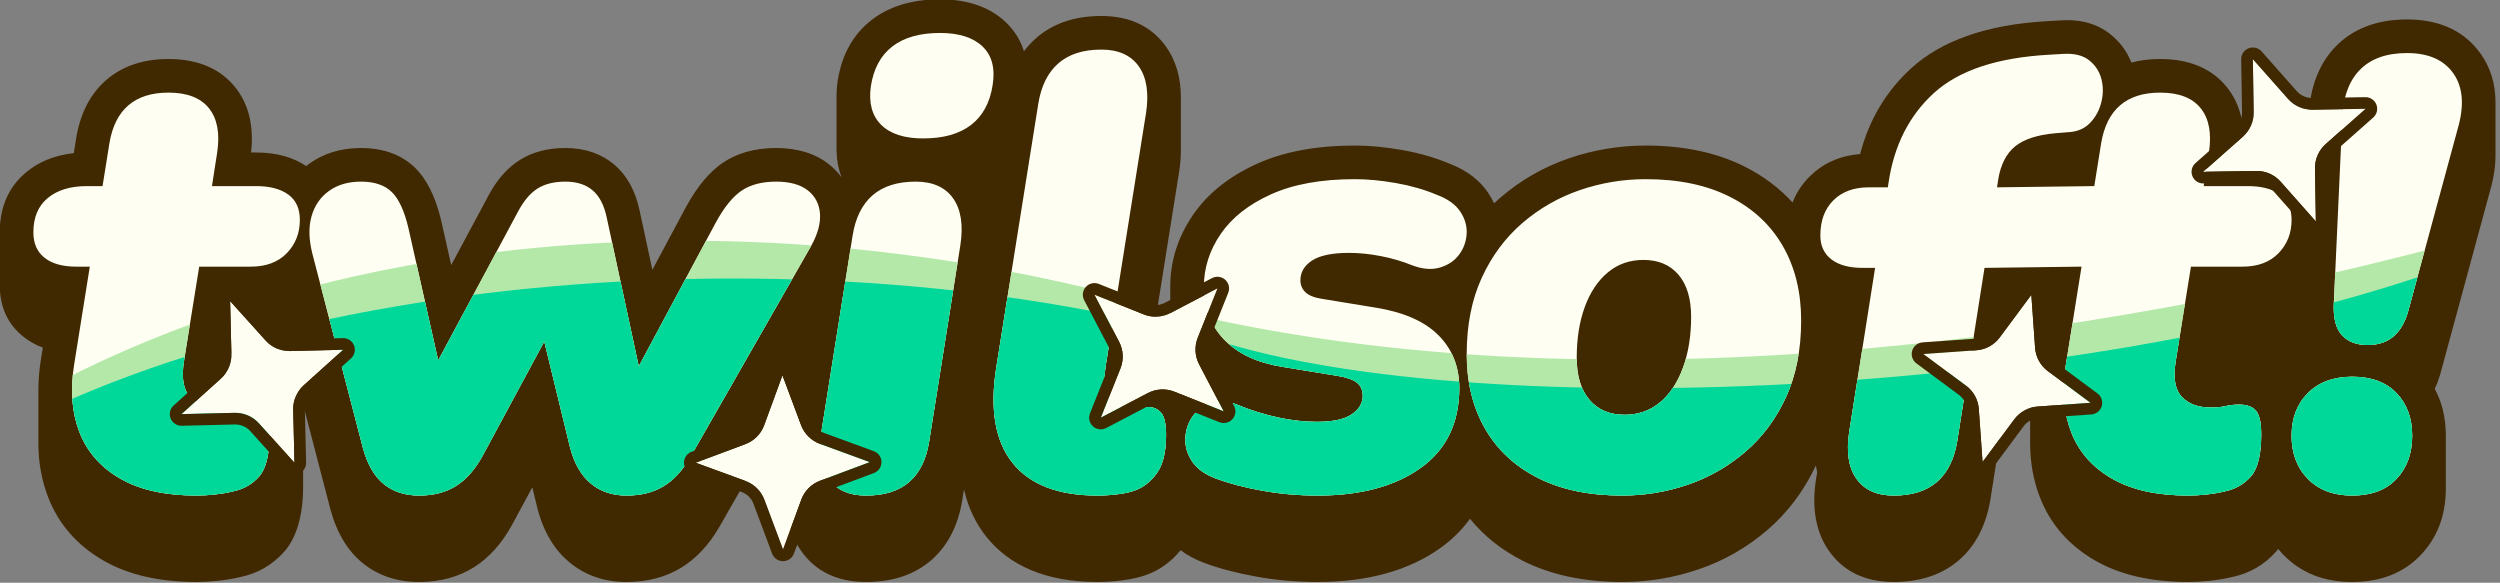 <?xml version="1.0" encoding="UTF-8" standalone="no"?><!DOCTYPE svg PUBLIC "-//W3C//DTD SVG 1.1//EN" "http://www.w3.org/Graphics/SVG/1.1/DTD/svg11.dtd"><svg width="429px" height="100px" version="1.1" xmlns="http://www.w3.org/2000/svg" xmlns:xlink="http://www.w3.org/1999/xlink" xml:space="preserve" xmlns:serif="http://www.serif.com/" style="fill-rule:evenodd;clip-rule:evenodd;stroke-linejoin:round;stroke-miterlimit:2;"><rect width="100%" height="100%" fill="#808080" stroke="none"/><g transform="matrix(1,0,0,1,-307.333,-113.495)"><g transform="matrix(1.648,0,0,1.648,98.775,-466.243)"><path d="M131.01,387.977C130.259,387.698 129.604,387.327 129.04,386.885C127.438,385.631 126.528,383.857 126.528,381.465L126.528,381.442L126.528,375.965L126.528,375.596L126.534,375.596C126.62,373.045 127.603,371.112 129.288,369.712C130.564,368.652 132.199,367.949 134.235,367.732L134.492,366.126L134.494,366.113C134.948,363.41 136.07,361.437 137.65,360.085C139.244,358.721 141.368,357.927 144.096,357.927C147.329,357.927 149.582,359.051 151.034,360.855C152.351,362.492 153.028,364.733 152.695,367.661L153.219,367.661C155.422,367.661 157.142,368.201 158.434,369.073C158.541,368.988 158.652,368.905 158.764,368.823C160.219,367.777 161.999,367.195 164.137,367.195C166.638,367.195 168.49,367.995 169.803,369.283C170.886,370.346 171.88,372.129 172.499,374.783L173.533,379.386L177.463,372.059L177.465,372.055C178.381,370.358 179.491,369.184 180.684,368.437C181.927,367.658 183.495,367.195 185.424,367.195C187.56,367.195 189.24,367.841 190.53,368.937C191.743,369.969 192.697,371.525 193.157,373.729L194.48,379.877L197.988,373.327L197.993,373.317C199.195,371.105 200.51,369.622 201.791,368.749C203.23,367.769 205.073,367.195 207.364,367.195C209.756,367.195 211.555,367.848 212.844,368.868C213.365,369.281 213.81,369.737 214.176,370.239C213.86,369.421 213.681,368.511 213.659,367.504C213.658,367.363 213.658,367.221 213.659,367.079L213.659,361.957C213.65,361.423 213.684,360.862 213.766,360.272L213.769,360.247C214.204,357.406 215.446,355.307 217.323,353.854C219.066,352.505 221.411,351.715 224.427,351.715C227.493,351.715 229.733,352.624 231.267,354.081C232.152,354.922 232.806,355.931 233.172,357.123C233.55,356.617 233.972,356.163 234.433,355.758C236.101,354.294 238.34,353.447 241.226,353.447C244.351,353.447 246.554,354.637 247.993,356.679C248.961,358.053 249.53,359.829 249.512,362.043L249.512,367.294C249.513,367.394 249.513,367.494 249.512,367.595C249.504,368.235 249.448,368.91 249.338,369.623C249.338,369.623 247.209,382.971 245.981,390.671C246.026,390.671 246.071,390.67 246.116,390.67C247.34,390.67 248.377,391.011 249.241,391.661L249.246,391.657C248.699,390.325 248.416,388.857 248.406,387.25C248.406,387.222 248.406,387.194 248.406,387.165L248.406,381.665C248.406,381.648 248.406,381.631 248.406,381.614C248.416,378.953 249.196,376.467 250.774,374.164C252.275,371.974 254.486,370.163 257.475,368.819C260.191,367.597 263.567,366.939 267.621,366.939C269.124,366.939 270.754,367.088 272.509,367.395C274.297,367.708 275.951,368.185 277.47,368.819C279.386,369.552 280.699,370.634 281.532,371.895C281.762,372.244 281.959,372.596 282.123,372.953C282.343,372.746 282.568,372.544 282.797,372.347C284.915,370.529 287.292,369.168 289.929,368.265C292.508,367.382 295.168,366.939 297.908,366.939C301.955,366.939 305.395,367.704 308.248,369.145C310.198,370.13 311.847,371.374 313.202,372.87C313.61,371.826 314.216,370.923 314.994,370.152C316.337,368.821 318.067,368.001 320.237,367.825C321.186,364.205 322.985,361.227 325.586,358.866C328.655,356.079 333.327,354.342 339.703,353.988L341.173,353.902C343.364,353.769 345.032,354.344 346.26,355.317C347.291,356.135 348.03,357.131 348.483,358.298C349.39,358.056 350.39,357.927 351.488,357.927C354.721,357.927 356.974,359.051 358.426,360.855C359.743,362.492 360.42,364.733 360.087,367.661L360.611,367.661C362.916,367.661 364.691,368.251 366.001,369.196C366.243,369.37 366.47,369.556 366.682,369.754C366.829,366.551 366.943,364.045 366.943,364.045C367.056,360.791 368.082,358.356 369.745,356.639C371.478,354.849 373.924,353.808 377.19,353.808C380.789,353.808 383.3,355.149 384.899,357.446C385.856,358.82 386.4,360.483 386.399,362.448L386.399,367.955C386.399,369.081 386.219,370.305 385.837,371.631L380.644,390.753L380.632,390.794C380.474,391.326 380.286,391.818 380.073,392.272C380.827,393.664 381.226,395.286 381.226,397.153C381.226,397.218 381.225,397.283 381.224,397.348L381.224,402.46C381.225,402.524 381.226,402.588 381.226,402.653C381.226,402.718 381.225,402.783 381.224,402.848C381.183,405.597 380.276,407.816 378.634,409.554C376.931,411.358 374.577,412.383 371.478,412.383C368.469,412.383 366.124,411.392 364.367,409.602C364.159,409.389 363.961,409.169 363.776,408.942C363.706,409.032 363.636,409.117 363.564,409.199C362.352,410.579 360.814,411.48 358.99,411.861C358.264,412.036 357.491,412.169 356.672,412.256C355.87,412.342 355.112,412.383 354.398,412.383C350.442,412.383 347.236,411.595 344.746,410.168C341.972,408.577 340.063,406.375 338.974,403.598C338.29,401.853 337.936,399.94 337.941,397.855L337.941,392.409C337.941,391.406 338.024,390.364 338.194,389.281L338.301,388.611L336.19,388.638L333.804,403.802L333.801,403.82C333.325,406.649 332.155,408.717 330.503,410.131C328.835,411.558 326.611,412.383 323.756,412.383C320.63,412.383 318.425,411.189 316.985,409.132C315.73,407.339 315.152,404.888 315.645,401.708L315.768,400.93C315.714,400.713 315.666,400.49 315.627,400.261C314.369,402.935 312.68,405.169 310.576,406.976C308.459,408.794 306.081,410.154 303.444,411.058C300.864,411.941 298.205,412.383 295.465,412.383C291.418,412.383 287.978,411.618 285.125,410.177C282.902,409.054 281.069,407.591 279.617,405.799C278.79,406.955 277.752,407.974 276.508,408.861C273.308,411.143 269.075,412.383 263.756,412.383C261.565,412.383 259.433,412.195 257.361,411.822C255.254,411.442 253.426,410.953 251.859,410.364L251.847,410.359C250.929,410.005 250.146,409.571 249.486,409.073C248.421,410.372 247.177,411.22 245.825,411.675C245.226,411.894 244.411,412.09 243.371,412.219C242.488,412.33 241.639,412.383 240.824,412.383C235.432,412.383 231.632,410.655 229.243,407.656C228.16,406.297 227.371,404.662 226.927,402.741L226.761,403.786C226.316,406.602 225.169,408.673 223.53,410.101C221.878,411.541 219.639,412.383 216.734,412.383C213.609,412.383 211.403,411.189 209.963,409.132C209.023,407.79 208.463,406.079 208.448,403.968C208.448,403.911 208.448,403.854 208.448,403.797L208.448,398.467C208.448,398.411 208.448,398.354 208.448,398.298C208.452,397.639 208.509,396.942 208.624,396.206L209.084,393.314L201.46,406.641L201.455,406.65C200.318,408.61 198.953,410.008 197.443,410.919C195.879,411.863 194.002,412.383 191.788,412.383C189.418,412.383 187.443,411.662 185.828,410.319C184.327,409.069 183.169,407.243 182.513,404.717L181.979,402.523L179.893,406.392L179.89,406.398C178.793,408.414 177.449,409.864 175.942,410.823C174.361,411.829 172.453,412.383 170.193,412.383C167.826,412.383 165.872,411.681 164.293,410.394C162.824,409.197 161.645,407.376 160.952,404.8L156.522,387.779C155.414,388.28 154.135,388.547 152.672,388.547C152.672,388.547 150.276,388.547 150.276,388.547L149.931,390.692C149.993,390.684 150.051,390.674 150.106,390.661C150.773,390.502 151.509,390.414 152.314,390.414C154.415,390.414 155.834,391.206 156.759,392.312C157.458,393.147 158.114,394.662 158.114,397.012C158.114,397.056 158.114,397.1 158.113,397.143L158.113,402.512L158.113,402.863L158.11,402.863C158.052,405.922 157.235,407.988 156.172,409.199C154.96,410.579 153.422,411.48 151.598,411.861C150.872,412.036 150.099,412.169 149.28,412.256C148.478,412.342 147.72,412.383 147.006,412.383C143.05,412.383 139.844,411.595 137.354,410.168C134.58,408.577 132.671,406.375 131.582,403.598C130.889,401.83 130.534,399.89 130.55,397.773L130.55,392.529C130.542,391.489 130.625,390.407 130.802,389.281L131.01,387.977Z" style="fill:rgb(64,40,0);"/><path d="M147.006,403.383C143.769,403.383 141.132,402.799 139.095,401.631C137.058,400.463 135.64,398.86 134.841,396.821C134.041,394.782 133.847,392.451 134.259,389.828L135.903,379.547L134.477,379.547C133.071,379.547 131.978,379.242 131.198,378.63C130.418,378.019 130.028,377.131 130.028,375.965C130.028,374.42 130.526,373.233 131.524,372.404C132.522,371.576 133.885,371.161 135.613,371.161L137.231,371.161L137.946,366.692C138.24,364.938 138.9,363.621 139.926,362.744C140.951,361.866 142.341,361.427 144.096,361.427C146.033,361.427 147.437,361.968 148.307,363.049C149.177,364.131 149.464,365.661 149.169,367.641L148.623,371.161L153.219,371.161C154.64,371.161 155.754,371.452 156.562,372.035C157.37,372.617 157.774,373.498 157.774,374.678C157.774,376.057 157.32,377.213 156.414,378.147C155.507,379.08 154.26,379.547 152.672,379.547L147.295,379.547L145.715,389.357C145.427,391.113 145.636,392.361 146.342,393.103C147.047,393.845 148.047,394.216 149.342,394.216C149.973,394.216 150.499,394.166 150.92,394.065C151.341,393.965 151.806,393.914 152.314,393.914C153.129,393.914 153.716,394.129 154.075,394.558C154.434,394.987 154.614,395.805 154.614,397.012C154.614,399.117 154.256,400.576 153.542,401.389C152.828,402.203 151.915,402.724 150.805,402.952C150.211,403.096 149.579,403.204 148.908,403.276C148.237,403.347 147.603,403.383 147.006,403.383ZM193.064,389.933L201.068,374.988C201.937,373.388 202.835,372.273 203.762,371.642C204.688,371.011 205.889,370.695 207.364,370.695C208.797,370.695 209.899,371.001 210.672,371.612C211.444,372.224 211.865,373.035 211.935,374.047C212.005,375.058 211.696,376.176 211.009,377.398L198.427,399.394C197.628,400.772 196.697,401.782 195.635,402.422C194.573,403.063 193.291,403.383 191.788,403.383C190.313,403.383 189.072,402.965 188.067,402.128C187.062,401.292 186.342,400.037 185.907,398.363L183.225,387.339L176.815,399.225C176.042,400.646 175.125,401.694 174.063,402.37C173.001,403.045 171.711,403.383 170.193,403.383C168.718,403.383 167.488,402.982 166.504,402.181C165.52,401.379 164.797,400.12 164.335,398.404L159.099,378.283C158.707,376.765 158.669,375.444 158.986,374.32C159.302,373.196 159.909,372.311 160.808,371.665C161.707,371.018 162.816,370.695 164.137,370.695C165.542,370.695 166.614,371.057 167.352,371.781C168.089,372.505 168.668,373.766 169.087,375.564L172.179,389.317L180.545,373.717C181.123,372.646 181.789,371.874 182.542,371.403C183.295,370.931 184.255,370.695 185.424,370.695C186.604,370.695 187.55,370.998 188.263,371.604C188.975,372.209 189.465,373.16 189.733,374.456L193.064,389.933ZM216.734,403.383C214.952,403.383 213.651,402.797 212.829,401.624C212.008,400.452 211.759,398.827 212.081,396.749L215.326,376.338C215.621,374.471 216.316,373.064 217.411,372.116C218.506,371.169 220.001,370.695 221.895,370.695C223.678,370.695 224.98,371.278 225.801,372.442C226.622,373.607 226.871,375.236 226.549,377.329L223.304,397.739C223.009,399.607 222.318,401.015 221.231,401.962C220.144,402.91 218.645,403.383 216.734,403.383ZM222.674,366.196C220.706,366.196 219.248,365.722 218.298,364.773C217.349,363.824 216.993,362.491 217.229,360.775C217.509,358.943 218.255,357.559 219.466,356.621C220.677,355.684 222.331,355.215 224.427,355.215C226.395,355.215 227.871,355.683 228.856,356.618C229.84,357.554 230.192,358.893 229.912,360.636C229.633,362.468 228.885,363.853 227.668,364.79C226.451,365.728 224.786,366.196 222.674,366.196ZM240.824,403.383C236.738,403.383 233.79,402.247 231.98,399.975C230.17,397.703 229.604,394.408 230.283,390.089L234.657,362.632C234.952,360.764 235.647,359.35 236.742,358.389C237.837,357.428 239.332,356.947 241.226,356.947C243.009,356.947 244.311,357.53 245.132,358.695C245.953,359.86 246.202,361.489 245.88,363.581L241.675,389.944C241.459,391.386 241.605,392.475 242.115,393.214C242.625,393.952 243.379,394.321 244.378,394.321C244.738,394.321 245.047,394.296 245.305,394.246C245.563,394.195 245.834,394.17 246.116,394.17C246.68,394.17 247.13,394.374 247.468,394.782C247.806,395.189 247.974,395.956 247.974,397.081C247.974,398.864 247.643,400.202 246.981,401.095C246.319,401.988 245.544,402.582 244.655,402.876C244.244,403.032 243.672,403.155 242.938,403.246C242.205,403.338 241.5,403.383 240.824,403.383ZM263.756,403.383C261.778,403.383 259.853,403.215 257.982,402.877C256.11,402.54 254.484,402.112 253.104,401.592C251.966,401.154 251.148,400.551 250.651,399.782C250.154,399.014 249.931,398.204 249.981,397.354C250.032,396.503 250.293,395.752 250.764,395.1C251.236,394.447 251.883,393.989 252.706,393.725C253.529,393.461 254.475,393.548 255.543,393.986C256.881,394.533 258.249,394.956 259.647,395.257C261.045,395.557 262.387,395.707 263.675,395.707C265.353,395.707 266.568,395.443 267.322,394.914C268.075,394.386 268.452,393.748 268.452,393.001C268.452,392.421 268.255,391.969 267.862,391.645C267.469,391.322 266.792,391.081 265.831,390.922L260.148,389.992C257.501,389.578 255.466,388.636 254.042,387.168C252.618,385.699 251.906,383.865 251.906,381.665C251.906,379.691 252.491,377.85 253.661,376.143C254.831,374.436 256.581,373.058 258.91,372.011C261.24,370.963 264.143,370.439 267.621,370.439C268.939,370.439 270.367,370.574 271.906,370.843C273.445,371.112 274.868,371.521 276.176,372.071C277.31,372.498 278.121,373.082 278.611,373.823C279.1,374.565 279.319,375.339 279.267,376.147C279.215,376.954 278.949,377.677 278.47,378.314C277.99,378.951 277.329,379.394 276.484,379.642C275.64,379.891 274.684,379.816 273.616,379.416C272.631,379.01 271.553,378.691 270.382,378.46C269.211,378.23 268.095,378.114 267.033,378.114C265.269,378.114 263.982,378.38 263.172,378.91C262.363,379.441 261.958,380.128 261.958,380.972C261.958,381.44 262.121,381.843 262.449,382.18C262.776,382.517 263.323,382.751 264.09,382.882L269.774,383.812C272.715,384.285 274.905,385.248 276.345,386.701C277.784,388.154 278.504,389.98 278.504,392.18C278.504,395.82 277.161,398.597 274.476,400.511C271.791,402.426 268.218,403.383 263.756,403.383ZM295.465,403.383C292.039,403.383 289.119,402.773 286.703,401.553C284.288,400.332 282.446,398.615 281.177,396.4C279.909,394.185 279.274,391.607 279.274,388.667C279.274,385.633 279.797,382.979 280.843,380.704C281.888,378.429 283.3,376.528 285.077,375.002C286.855,373.476 288.85,372.334 291.063,371.576C293.276,370.818 295.558,370.439 297.908,370.439C301.334,370.439 304.255,371.049 306.67,372.269C309.086,373.489 310.928,375.203 312.196,377.41C313.465,379.618 314.099,382.199 314.099,385.155C314.099,388.189 313.576,390.844 312.53,393.119C311.484,395.394 310.073,397.294 308.296,398.82C306.519,400.346 304.524,401.488 302.31,402.246C300.097,403.004 297.815,403.383 295.465,403.383ZM295.698,394.973C297.143,394.973 298.381,394.541 299.411,393.677C300.442,392.813 301.238,391.605 301.8,390.053C302.362,388.5 302.643,386.742 302.643,384.776C302.643,382.886 302.206,381.425 301.33,380.394C300.455,379.364 299.237,378.848 297.675,378.848C296.245,378.848 295.011,379.28 293.973,380.145C292.934,381.009 292.134,382.207 291.573,383.737C291.011,385.268 290.73,387.037 290.73,389.045C290.73,390.936 291.175,392.397 292.064,393.427C292.953,394.458 294.164,394.973 295.698,394.973ZM343.295,379.547L333.192,379.675L330.349,397.739C329.717,401.502 327.519,403.383 323.756,403.383C321.974,403.383 320.673,402.797 319.852,401.624C319.031,400.452 318.781,398.827 319.103,396.749L321.8,379.675L320.502,379.675C319.097,379.675 318.012,379.38 317.247,378.79C316.482,378.2 316.099,377.371 316.099,376.303C316.099,374.758 316.552,373.536 317.459,372.637C318.365,371.739 319.591,371.289 321.136,371.289L323.126,371.289L323.197,370.815C323.768,366.928 325.348,363.809 327.938,361.457C330.528,359.106 334.519,357.781 339.909,357.482L341.385,357.395C342.539,357.325 343.438,357.547 344.085,358.059C344.731,358.572 345.156,359.218 345.36,359.999C345.563,360.779 345.563,361.584 345.36,362.413C345.156,363.242 344.777,363.951 344.221,364.541C343.666,365.131 342.959,365.461 342.101,365.531L340.537,365.659C338.673,365.83 337.287,366.284 336.38,367.022C335.474,367.76 334.89,368.887 334.63,370.401L334.493,371.289L344.623,371.161L345.338,366.692C345.632,364.938 346.292,363.621 347.318,362.744C348.343,361.866 349.733,361.427 351.488,361.427C353.425,361.427 354.829,361.968 355.699,363.049C356.569,364.131 356.856,365.661 356.561,367.641L356.015,371.161L360.611,371.161C362.032,371.161 363.146,371.452 363.954,372.035C364.762,372.617 365.166,373.498 365.166,374.678C365.166,376.057 364.712,377.213 363.806,378.147C362.899,379.08 361.652,379.547 360.064,379.547L354.687,379.547L353.107,389.357C352.819,391.113 353.028,392.361 353.734,393.103C354.439,393.845 355.439,394.216 356.734,394.216C357.365,394.216 357.891,394.166 358.312,394.065C358.733,393.965 359.198,393.914 359.706,393.914C360.521,393.914 361.108,394.129 361.467,394.558C361.826,394.987 362.006,395.805 362.006,397.012C362.006,399.117 361.648,400.576 360.934,401.389C360.22,402.203 359.307,402.724 358.197,402.952C357.603,403.096 356.971,403.204 356.3,403.276C355.629,403.347 354.995,403.383 354.398,403.383C351.161,403.383 348.524,402.799 346.487,401.631C344.45,400.463 343.032,398.86 342.233,396.821C341.433,394.782 341.239,392.451 341.651,389.828L343.295,379.547ZM373.073,387.708C371.935,387.708 371.05,387.372 370.419,386.7C369.788,386.028 369.502,384.941 369.56,383.438L370.441,364.187C370.514,361.955 371.12,360.25 372.26,359.073C373.399,357.897 375.042,357.308 377.19,357.308C379.422,357.308 381.035,358.021 382.027,359.446C383.019,360.871 383.165,362.785 382.466,365.188L377.278,384.295C376.944,385.417 376.433,386.267 375.746,386.843C375.058,387.42 374.167,387.708 373.073,387.708ZM371.478,403.383C369.536,403.383 367.999,402.806 366.866,401.651C365.732,400.496 365.166,398.997 365.166,397.153C365.166,395.325 365.732,393.843 366.866,392.71C367.999,391.576 369.536,391.009 371.478,391.009C373.462,391.009 374.999,391.576 376.09,392.71C377.18,393.843 377.726,395.325 377.726,397.153C377.726,398.997 377.18,400.496 376.09,401.651C374.999,402.806 373.462,403.383 371.478,403.383Z" style="fill:rgb(254,255,242);"/><clipPath id="_clip1"><path d="M147.006,403.383C143.769,403.383 141.132,402.799 139.095,401.631C137.058,400.463 135.64,398.86 134.841,396.821C134.041,394.782 133.847,392.451 134.259,389.828L135.903,379.547L134.477,379.547C133.071,379.547 131.978,379.242 131.198,378.63C130.418,378.019 130.028,377.131 130.028,375.965C130.028,374.42 130.526,373.233 131.524,372.404C132.522,371.576 133.885,371.161 135.613,371.161L137.231,371.161L137.946,366.692C138.24,364.938 138.9,363.621 139.926,362.744C140.951,361.866 142.341,361.427 144.096,361.427C146.033,361.427 147.437,361.968 148.307,363.049C149.177,364.131 149.464,365.661 149.169,367.641L148.623,371.161L153.219,371.161C154.64,371.161 155.754,371.452 156.562,372.035C157.37,372.617 157.774,373.498 157.774,374.678C157.774,376.057 157.32,377.213 156.414,378.147C155.507,379.08 154.26,379.547 152.672,379.547L147.295,379.547L145.715,389.357C145.427,391.113 145.636,392.361 146.342,393.103C147.047,393.845 148.047,394.216 149.342,394.216C149.973,394.216 150.499,394.166 150.92,394.065C151.341,393.965 151.806,393.914 152.314,393.914C153.129,393.914 153.716,394.129 154.075,394.558C154.434,394.987 154.614,395.805 154.614,397.012C154.614,399.117 154.256,400.576 153.542,401.389C152.828,402.203 151.915,402.724 150.805,402.952C150.211,403.096 149.579,403.204 148.908,403.276C148.237,403.347 147.603,403.383 147.006,403.383ZM193.064,389.933L201.068,374.988C201.937,373.388 202.835,372.273 203.762,371.642C204.688,371.011 205.889,370.695 207.364,370.695C208.797,370.695 209.899,371.001 210.672,371.612C211.444,372.224 211.865,373.035 211.935,374.047C212.005,375.058 211.696,376.176 211.009,377.398L198.427,399.394C197.628,400.772 196.697,401.782 195.635,402.422C194.573,403.063 193.291,403.383 191.788,403.383C190.313,403.383 189.072,402.965 188.067,402.128C187.062,401.292 186.342,400.037 185.907,398.363L183.225,387.339L176.815,399.225C176.042,400.646 175.125,401.694 174.063,402.37C173.001,403.045 171.711,403.383 170.193,403.383C168.718,403.383 167.488,402.982 166.504,402.181C165.52,401.379 164.797,400.12 164.335,398.404L159.099,378.283C158.707,376.765 158.669,375.444 158.986,374.32C159.302,373.196 159.909,372.311 160.808,371.665C161.707,371.018 162.816,370.695 164.137,370.695C165.542,370.695 166.614,371.057 167.352,371.781C168.089,372.505 168.668,373.766 169.087,375.564L172.179,389.317L180.545,373.717C181.123,372.646 181.789,371.874 182.542,371.403C183.295,370.931 184.255,370.695 185.424,370.695C186.604,370.695 187.55,370.998 188.263,371.604C188.975,372.209 189.465,373.16 189.733,374.456L193.064,389.933ZM216.734,403.383C214.952,403.383 213.651,402.797 212.829,401.624C212.008,400.452 211.759,398.827 212.081,396.749L215.326,376.338C215.621,374.471 216.316,373.064 217.411,372.116C218.506,371.169 220.001,370.695 221.895,370.695C223.678,370.695 224.98,371.278 225.801,372.442C226.622,373.607 226.871,375.236 226.549,377.329L223.304,397.739C223.009,399.607 222.318,401.015 221.231,401.962C220.144,402.91 218.645,403.383 216.734,403.383ZM222.674,366.196C220.706,366.196 219.248,365.722 218.298,364.773C217.349,363.824 216.993,362.491 217.229,360.775C217.509,358.943 218.255,357.559 219.466,356.621C220.677,355.684 222.331,355.215 224.427,355.215C226.395,355.215 227.871,355.683 228.856,356.618C229.84,357.554 230.192,358.893 229.912,360.636C229.633,362.468 228.885,363.853 227.668,364.79C226.451,365.728 224.786,366.196 222.674,366.196ZM240.824,403.383C236.738,403.383 233.79,402.247 231.98,399.975C230.17,397.703 229.604,394.408 230.283,390.089L234.657,362.632C234.952,360.764 235.647,359.35 236.742,358.389C237.837,357.428 239.332,356.947 241.226,356.947C243.009,356.947 244.311,357.53 245.132,358.695C245.953,359.86 246.202,361.489 245.88,363.581L241.675,389.944C241.459,391.386 241.605,392.475 242.115,393.214C242.625,393.952 243.379,394.321 244.378,394.321C244.738,394.321 245.047,394.296 245.305,394.246C245.563,394.195 245.834,394.17 246.116,394.17C246.68,394.17 247.13,394.374 247.468,394.782C247.806,395.189 247.974,395.956 247.974,397.081C247.974,398.864 247.643,400.202 246.981,401.095C246.319,401.988 245.544,402.582 244.655,402.876C244.244,403.032 243.672,403.155 242.938,403.246C242.205,403.338 241.5,403.383 240.824,403.383ZM263.756,403.383C261.778,403.383 259.853,403.215 257.982,402.877C256.11,402.54 254.484,402.112 253.104,401.592C251.966,401.154 251.148,400.551 250.651,399.782C250.154,399.014 249.931,398.204 249.981,397.354C250.032,396.503 250.293,395.752 250.764,395.1C251.236,394.447 251.883,393.989 252.706,393.725C253.529,393.461 254.475,393.548 255.543,393.986C256.881,394.533 258.249,394.956 259.647,395.257C261.045,395.557 262.387,395.707 263.675,395.707C265.353,395.707 266.568,395.443 267.322,394.914C268.075,394.386 268.452,393.748 268.452,393.001C268.452,392.421 268.255,391.969 267.862,391.645C267.469,391.322 266.792,391.081 265.831,390.922L260.148,389.992C257.501,389.578 255.466,388.636 254.042,387.168C252.618,385.699 251.906,383.865 251.906,381.665C251.906,379.691 252.491,377.85 253.661,376.143C254.831,374.436 256.581,373.058 258.91,372.011C261.24,370.963 264.143,370.439 267.621,370.439C268.939,370.439 270.367,370.574 271.906,370.843C273.445,371.112 274.868,371.521 276.176,372.071C277.31,372.498 278.121,373.082 278.611,373.823C279.1,374.565 279.319,375.339 279.267,376.147C279.215,376.954 278.949,377.677 278.47,378.314C277.99,378.951 277.329,379.394 276.484,379.642C275.64,379.891 274.684,379.816 273.616,379.416C272.631,379.01 271.553,378.691 270.382,378.46C269.211,378.23 268.095,378.114 267.033,378.114C265.269,378.114 263.982,378.38 263.172,378.91C262.363,379.441 261.958,380.128 261.958,380.972C261.958,381.44 262.121,381.843 262.449,382.18C262.776,382.517 263.323,382.751 264.09,382.882L269.774,383.812C272.715,384.285 274.905,385.248 276.345,386.701C277.784,388.154 278.504,389.98 278.504,392.18C278.504,395.82 277.161,398.597 274.476,400.511C271.791,402.426 268.218,403.383 263.756,403.383ZM295.465,403.383C292.039,403.383 289.119,402.773 286.703,401.553C284.288,400.332 282.446,398.615 281.177,396.4C279.909,394.185 279.274,391.607 279.274,388.667C279.274,385.633 279.797,382.979 280.843,380.704C281.888,378.429 283.3,376.528 285.077,375.002C286.855,373.476 288.85,372.334 291.063,371.576C293.276,370.818 295.558,370.439 297.908,370.439C301.334,370.439 304.255,371.049 306.67,372.269C309.086,373.489 310.928,375.203 312.196,377.41C313.465,379.618 314.099,382.199 314.099,385.155C314.099,388.189 313.576,390.844 312.53,393.119C311.484,395.394 310.073,397.294 308.296,398.82C306.519,400.346 304.524,401.488 302.31,402.246C300.097,403.004 297.815,403.383 295.465,403.383ZM295.698,394.973C297.143,394.973 298.381,394.541 299.411,393.677C300.442,392.813 301.238,391.605 301.8,390.053C302.362,388.5 302.643,386.742 302.643,384.776C302.643,382.886 302.206,381.425 301.33,380.394C300.455,379.364 299.237,378.848 297.675,378.848C296.245,378.848 295.011,379.28 293.973,380.145C292.934,381.009 292.134,382.207 291.573,383.737C291.011,385.268 290.73,387.037 290.73,389.045C290.73,390.936 291.175,392.397 292.064,393.427C292.953,394.458 294.164,394.973 295.698,394.973ZM343.295,379.547L333.192,379.675L330.349,397.739C329.717,401.502 327.519,403.383 323.756,403.383C321.974,403.383 320.673,402.797 319.852,401.624C319.031,400.452 318.781,398.827 319.103,396.749L321.8,379.675L320.502,379.675C319.097,379.675 318.012,379.38 317.247,378.79C316.482,378.2 316.099,377.371 316.099,376.303C316.099,374.758 316.552,373.536 317.459,372.637C318.365,371.739 319.591,371.289 321.136,371.289L323.126,371.289L323.197,370.815C323.768,366.928 325.348,363.809 327.938,361.457C330.528,359.106 334.519,357.781 339.909,357.482L341.385,357.395C342.539,357.325 343.438,357.547 344.085,358.059C344.731,358.572 345.156,359.218 345.36,359.999C345.563,360.779 345.563,361.584 345.36,362.413C345.156,363.242 344.777,363.951 344.221,364.541C343.666,365.131 342.959,365.461 342.101,365.531L340.537,365.659C338.673,365.83 337.287,366.284 336.38,367.022C335.474,367.76 334.89,368.887 334.63,370.401L334.493,371.289L344.623,371.161L345.338,366.692C345.632,364.938 346.292,363.621 347.318,362.744C348.343,361.866 349.733,361.427 351.488,361.427C353.425,361.427 354.829,361.968 355.699,363.049C356.569,364.131 356.856,365.661 356.561,367.641L356.015,371.161L360.611,371.161C362.032,371.161 363.146,371.452 363.954,372.035C364.762,372.617 365.166,373.498 365.166,374.678C365.166,376.057 364.712,377.213 363.806,378.147C362.899,379.08 361.652,379.547 360.064,379.547L354.687,379.547L353.107,389.357C352.819,391.113 353.028,392.361 353.734,393.103C354.439,393.845 355.439,394.216 356.734,394.216C357.365,394.216 357.891,394.166 358.312,394.065C358.733,393.965 359.198,393.914 359.706,393.914C360.521,393.914 361.108,394.129 361.467,394.558C361.826,394.987 362.006,395.805 362.006,397.012C362.006,399.117 361.648,400.576 360.934,401.389C360.22,402.203 359.307,402.724 358.197,402.952C357.603,403.096 356.971,403.204 356.3,403.276C355.629,403.347 354.995,403.383 354.398,403.383C351.161,403.383 348.524,402.799 346.487,401.631C344.45,400.463 343.032,398.86 342.233,396.821C341.433,394.782 341.239,392.451 341.651,389.828L343.295,379.547ZM373.073,387.708C371.935,387.708 371.05,387.372 370.419,386.7C369.788,386.028 369.502,384.941 369.56,383.438L370.441,364.187C370.514,361.955 371.12,360.25 372.26,359.073C373.399,357.897 375.042,357.308 377.19,357.308C379.422,357.308 381.035,358.021 382.027,359.446C383.019,360.871 383.165,362.785 382.466,365.188L377.278,384.295C376.944,385.417 376.433,386.267 375.746,386.843C375.058,387.42 374.167,387.708 373.073,387.708ZM371.478,403.383C369.536,403.383 367.999,402.806 366.866,401.651C365.732,400.496 365.166,398.997 365.166,397.153C365.166,395.325 365.732,393.843 366.866,392.71C367.999,391.576 369.536,391.009 371.478,391.009C373.462,391.009 374.999,391.576 376.09,392.71C377.18,393.843 377.726,395.325 377.726,397.153C377.726,398.997 377.18,400.496 376.09,401.651C374.999,402.806 373.462,403.383 371.478,403.383Z"/></clipPath><g clip-path="url(#_clip1)"><g transform="matrix(1,0,0,1,0.183,-1.707)"><path d="M387.484,377.244C351.195,387.542 293.065,397.857 244.784,384.812C201.391,373.087 151.654,377.244 117.791,402.429L117.791,417.037L387.484,417.037L387.484,377.244Z" style="fill:rgb(179,232,169);"/></g><path d="M387.484,377.244C349.948,392.934 283.264,396.079 254.51,387.612C211.391,374.915 148.623,379.964 117.791,402.429L117.791,417.037L387.484,417.037L387.484,377.244Z" style="fill:rgb(0,216,154);"/></g><g transform="matrix(0.896,-0.003,0.003,0.896,-101.479,8.375)"><path d="M343.995,428.037C343.995,428.037 345.333,431.653 346.137,433.825C346.513,434.84 347.313,435.641 348.328,436.016C350.5,436.82 354.116,438.158 354.116,438.158C354.116,438.158 350.5,439.496 348.328,440.3C347.313,440.676 346.513,441.476 346.137,442.491C345.333,444.663 343.995,448.279 343.995,448.279C343.995,448.279 342.657,444.663 341.853,442.491C341.478,441.476 340.677,440.676 339.662,440.3C337.49,439.496 333.874,438.158 333.874,438.158C333.874,438.158 337.49,436.82 339.662,436.016C340.677,435.641 341.478,434.84 341.853,433.825C342.657,431.653 343.995,428.037 343.995,428.037Z" style="fill:rgb(254,255,242);"/><path d="M345.265,427.567L347.407,433.355C347.646,434 348.154,434.508 348.798,434.746L354.586,436.888C355.118,437.085 355.471,437.591 355.471,438.158C355.471,438.725 355.118,439.232 354.586,439.428L348.798,441.57C348.154,441.809 347.646,442.317 347.407,442.961L345.265,448.749C345.069,449.281 344.562,449.634 343.995,449.634C343.428,449.634 342.922,449.281 342.725,448.749L340.583,442.961C340.345,442.317 339.837,441.809 339.192,441.57L333.404,439.428C332.872,439.232 332.52,438.725 332.52,438.158C332.52,437.591 332.872,437.085 333.404,436.888L339.192,434.746C339.837,434.508 340.345,434 340.583,433.355L342.725,427.567C342.922,427.035 343.428,426.683 343.995,426.683C344.562,426.683 345.069,427.035 345.265,427.567ZM343.995,428.037L341.853,433.825C341.478,434.84 340.677,435.641 339.662,436.016L333.874,438.158L339.662,440.3C340.677,440.676 341.478,441.476 341.853,442.491L343.995,448.279L346.137,442.491C346.513,441.476 347.313,440.676 348.328,440.3L354.116,438.158L348.328,436.016C347.313,435.641 346.513,434.84 346.137,433.825L343.995,428.037Z" style="fill:rgb(64,40,0);"/></g><g transform="matrix(0.832,-0.331,0.331,0.832,-277.369,140.868)"><path d="M343.995,428.037C343.995,428.037 345.333,431.653 346.137,433.825C346.513,434.84 347.313,435.641 348.328,436.016C350.5,436.82 354.116,438.158 354.116,438.158C354.116,438.158 350.5,439.496 348.328,440.3C347.313,440.676 346.513,441.476 346.137,442.491C345.333,444.663 343.995,448.279 343.995,448.279C343.995,448.279 342.657,444.663 341.853,442.491C341.478,441.476 340.677,440.676 339.662,440.3C337.49,439.496 333.874,438.158 333.874,438.158C333.874,438.158 337.49,436.82 339.662,436.016C340.677,435.641 341.478,434.84 341.853,433.825C342.657,431.653 343.995,428.037 343.995,428.037Z" style="fill:rgb(254,255,242);"/><path d="M345.265,427.567L347.407,433.355C347.646,434 348.154,434.508 348.798,434.746L354.586,436.888C355.118,437.085 355.471,437.591 355.471,438.158C355.471,438.725 355.118,439.232 354.586,439.428L348.798,441.57C348.154,441.809 347.646,442.317 347.407,442.961L345.265,448.749C345.069,449.281 344.562,449.634 343.995,449.634C343.428,449.634 342.922,449.281 342.725,448.749L340.583,442.961C340.345,442.317 339.837,441.809 339.192,441.57L333.404,439.428C332.872,439.232 332.52,438.725 332.52,438.158C332.52,437.591 332.872,437.085 333.404,436.888L339.192,434.746C339.837,434.508 340.345,434 340.583,433.355L342.725,427.567C342.922,427.035 343.428,426.683 343.995,426.683C344.562,426.683 345.069,427.035 345.265,427.567ZM343.995,428.037L341.853,433.825C341.478,434.84 340.677,435.641 339.662,436.016L333.874,438.158L339.662,440.3C340.677,440.676 341.478,441.476 341.853,442.491L343.995,448.279L346.137,442.491C346.513,441.476 347.313,440.676 348.328,440.3L354.116,438.158L348.328,436.016C347.313,435.641 346.513,434.84 346.137,433.825L343.995,428.037Z" style="fill:rgb(64,40,0);"/></g><g transform="matrix(0.665,0.6,-0.6,0.665,281.384,-109.227)"><path d="M343.995,428.037C343.995,428.037 345.333,431.653 346.137,433.825C346.513,434.84 347.313,435.641 348.328,436.016C350.5,436.82 354.116,438.158 354.116,438.158C354.116,438.158 350.5,439.496 348.328,440.3C347.313,440.676 346.513,441.476 346.137,442.491C345.333,444.663 343.995,448.279 343.995,448.279C343.995,448.279 342.657,444.663 341.853,442.491C341.478,441.476 340.677,440.676 339.662,440.3C337.49,439.496 333.874,438.158 333.874,438.158C333.874,438.158 337.49,436.82 339.662,436.016C340.677,435.641 341.478,434.84 341.853,433.825C342.657,431.653 343.995,428.037 343.995,428.037Z" style="fill:rgb(254,255,242);"/><path d="M345.265,427.567L347.407,433.355C347.646,434 348.154,434.508 348.798,434.746L354.586,436.888C355.118,437.085 355.471,437.591 355.471,438.158C355.471,438.725 355.118,439.232 354.586,439.428L348.798,441.57C348.154,441.809 347.646,442.317 347.407,442.961L345.265,448.749C345.069,449.281 344.562,449.634 343.995,449.634C343.428,449.634 342.922,449.281 342.725,448.749L340.583,442.961C340.345,442.317 339.837,441.809 339.192,441.57L333.404,439.428C332.872,439.232 332.52,438.725 332.52,438.158C332.52,437.591 332.872,437.085 333.404,436.888L339.192,434.746C339.837,434.508 340.345,434 340.583,433.355L342.725,427.567C342.922,427.035 343.428,426.683 343.995,426.683C344.562,426.683 345.069,427.035 345.265,427.567ZM343.995,428.037L341.853,433.825C341.478,434.84 340.677,435.641 339.662,436.016L333.874,438.158L339.662,440.3C340.677,440.676 341.478,441.476 341.853,442.491L343.995,448.279L346.137,442.491C346.513,441.476 347.313,440.676 348.328,440.3L354.116,438.158L348.328,436.016C347.313,435.641 346.513,434.84 346.137,433.825L343.995,428.037Z" style="fill:rgb(64,40,0);"/></g><g transform="matrix(0.86,0.251,-0.251,0.86,149.67,-71.974)"><path d="M343.995,428.037C343.995,428.037 345.333,431.653 346.137,433.825C346.513,434.84 347.313,435.641 348.328,436.016C350.5,436.82 354.116,438.158 354.116,438.158C354.116,438.158 350.5,439.496 348.328,440.3C347.313,440.676 346.513,441.476 346.137,442.491C345.333,444.663 343.995,448.279 343.995,448.279C343.995,448.279 342.657,444.663 341.853,442.491C341.478,441.476 340.677,440.676 339.662,440.3C337.49,439.496 333.874,438.158 333.874,438.158C333.874,438.158 337.49,436.82 339.662,436.016C340.677,435.641 341.478,434.84 341.853,433.825C342.657,431.653 343.995,428.037 343.995,428.037Z" style="fill:rgb(254,255,242);"/><path d="M345.265,427.567L347.407,433.355C347.646,434 348.154,434.508 348.798,434.746L354.586,436.888C355.118,437.085 355.471,437.591 355.471,438.158C355.471,438.725 355.118,439.232 354.586,439.428L348.798,441.57C348.154,441.809 347.646,442.317 347.407,442.961L345.265,448.749C345.069,449.281 344.562,449.634 343.995,449.634C343.428,449.634 342.922,449.281 342.725,448.749L340.583,442.961C340.345,442.317 339.837,441.809 339.192,441.57L333.404,439.428C332.872,439.232 332.52,438.725 332.52,438.158C332.52,437.591 332.872,437.085 333.404,436.888L339.192,434.746C339.837,434.508 340.345,434 340.583,433.355L342.725,427.567C342.922,427.035 343.428,426.683 343.995,426.683C344.562,426.683 345.069,427.035 345.265,427.567ZM343.995,428.037L341.853,433.825C341.478,434.84 340.677,435.641 339.662,436.016L333.874,438.158L339.662,440.3C340.677,440.676 341.478,441.476 341.853,442.491L343.995,448.279L346.137,442.491C346.513,441.476 347.313,440.676 348.328,440.3L354.116,438.158L348.328,436.016C347.313,435.641 346.513,434.84 346.137,433.825L343.995,428.037Z" style="fill:rgb(64,40,0);"/></g><g transform="matrix(0.835,-0.324,0.324,0.835,-64.786,111.985)"><path d="M343.995,428.037C343.995,428.037 345.333,431.653 346.137,433.825C346.513,434.84 347.313,435.641 348.328,436.016C350.5,436.82 354.116,438.158 354.116,438.158C354.116,438.158 350.5,439.496 348.328,440.3C347.313,440.676 346.513,441.476 346.137,442.491C345.333,444.663 343.995,448.279 343.995,448.279C343.995,448.279 342.657,444.663 341.853,442.491C341.478,441.476 340.677,440.676 339.662,440.3C337.49,439.496 333.874,438.158 333.874,438.158C333.874,438.158 337.49,436.82 339.662,436.016C340.677,435.641 341.478,434.84 341.853,433.825C342.657,431.653 343.995,428.037 343.995,428.037Z" style="fill:rgb(254,255,242);"/><path d="M345.265,427.567L347.407,433.355C347.646,434 348.154,434.508 348.798,434.746L354.586,436.888C355.118,437.085 355.471,437.591 355.471,438.158C355.471,438.725 355.118,439.232 354.586,439.428L348.798,441.57C348.154,441.809 347.646,442.317 347.407,442.961L345.265,448.749C345.069,449.281 344.562,449.634 343.995,449.634C343.428,449.634 342.922,449.281 342.725,448.749L340.583,442.961C340.345,442.317 339.837,441.809 339.192,441.57L333.404,439.428C332.872,439.232 332.52,438.725 332.52,438.158C332.52,437.591 332.872,437.085 333.404,436.888L339.192,434.746C339.837,434.508 340.345,434 340.583,433.355L342.725,427.567C342.922,427.035 343.428,426.683 343.995,426.683C344.562,426.683 345.069,427.035 345.265,427.567ZM343.995,428.037L341.853,433.825C341.478,434.84 340.677,435.641 339.662,436.016L333.874,438.158L339.662,440.3C340.677,440.676 341.478,441.476 341.853,442.491L343.995,448.279L346.137,442.491C346.513,441.476 347.313,440.676 348.328,440.3L354.116,438.158L348.328,436.016C347.313,435.641 346.513,434.84 346.137,433.825L343.995,428.037Z" style="fill:rgb(64,40,0);"/></g></g></g></svg>